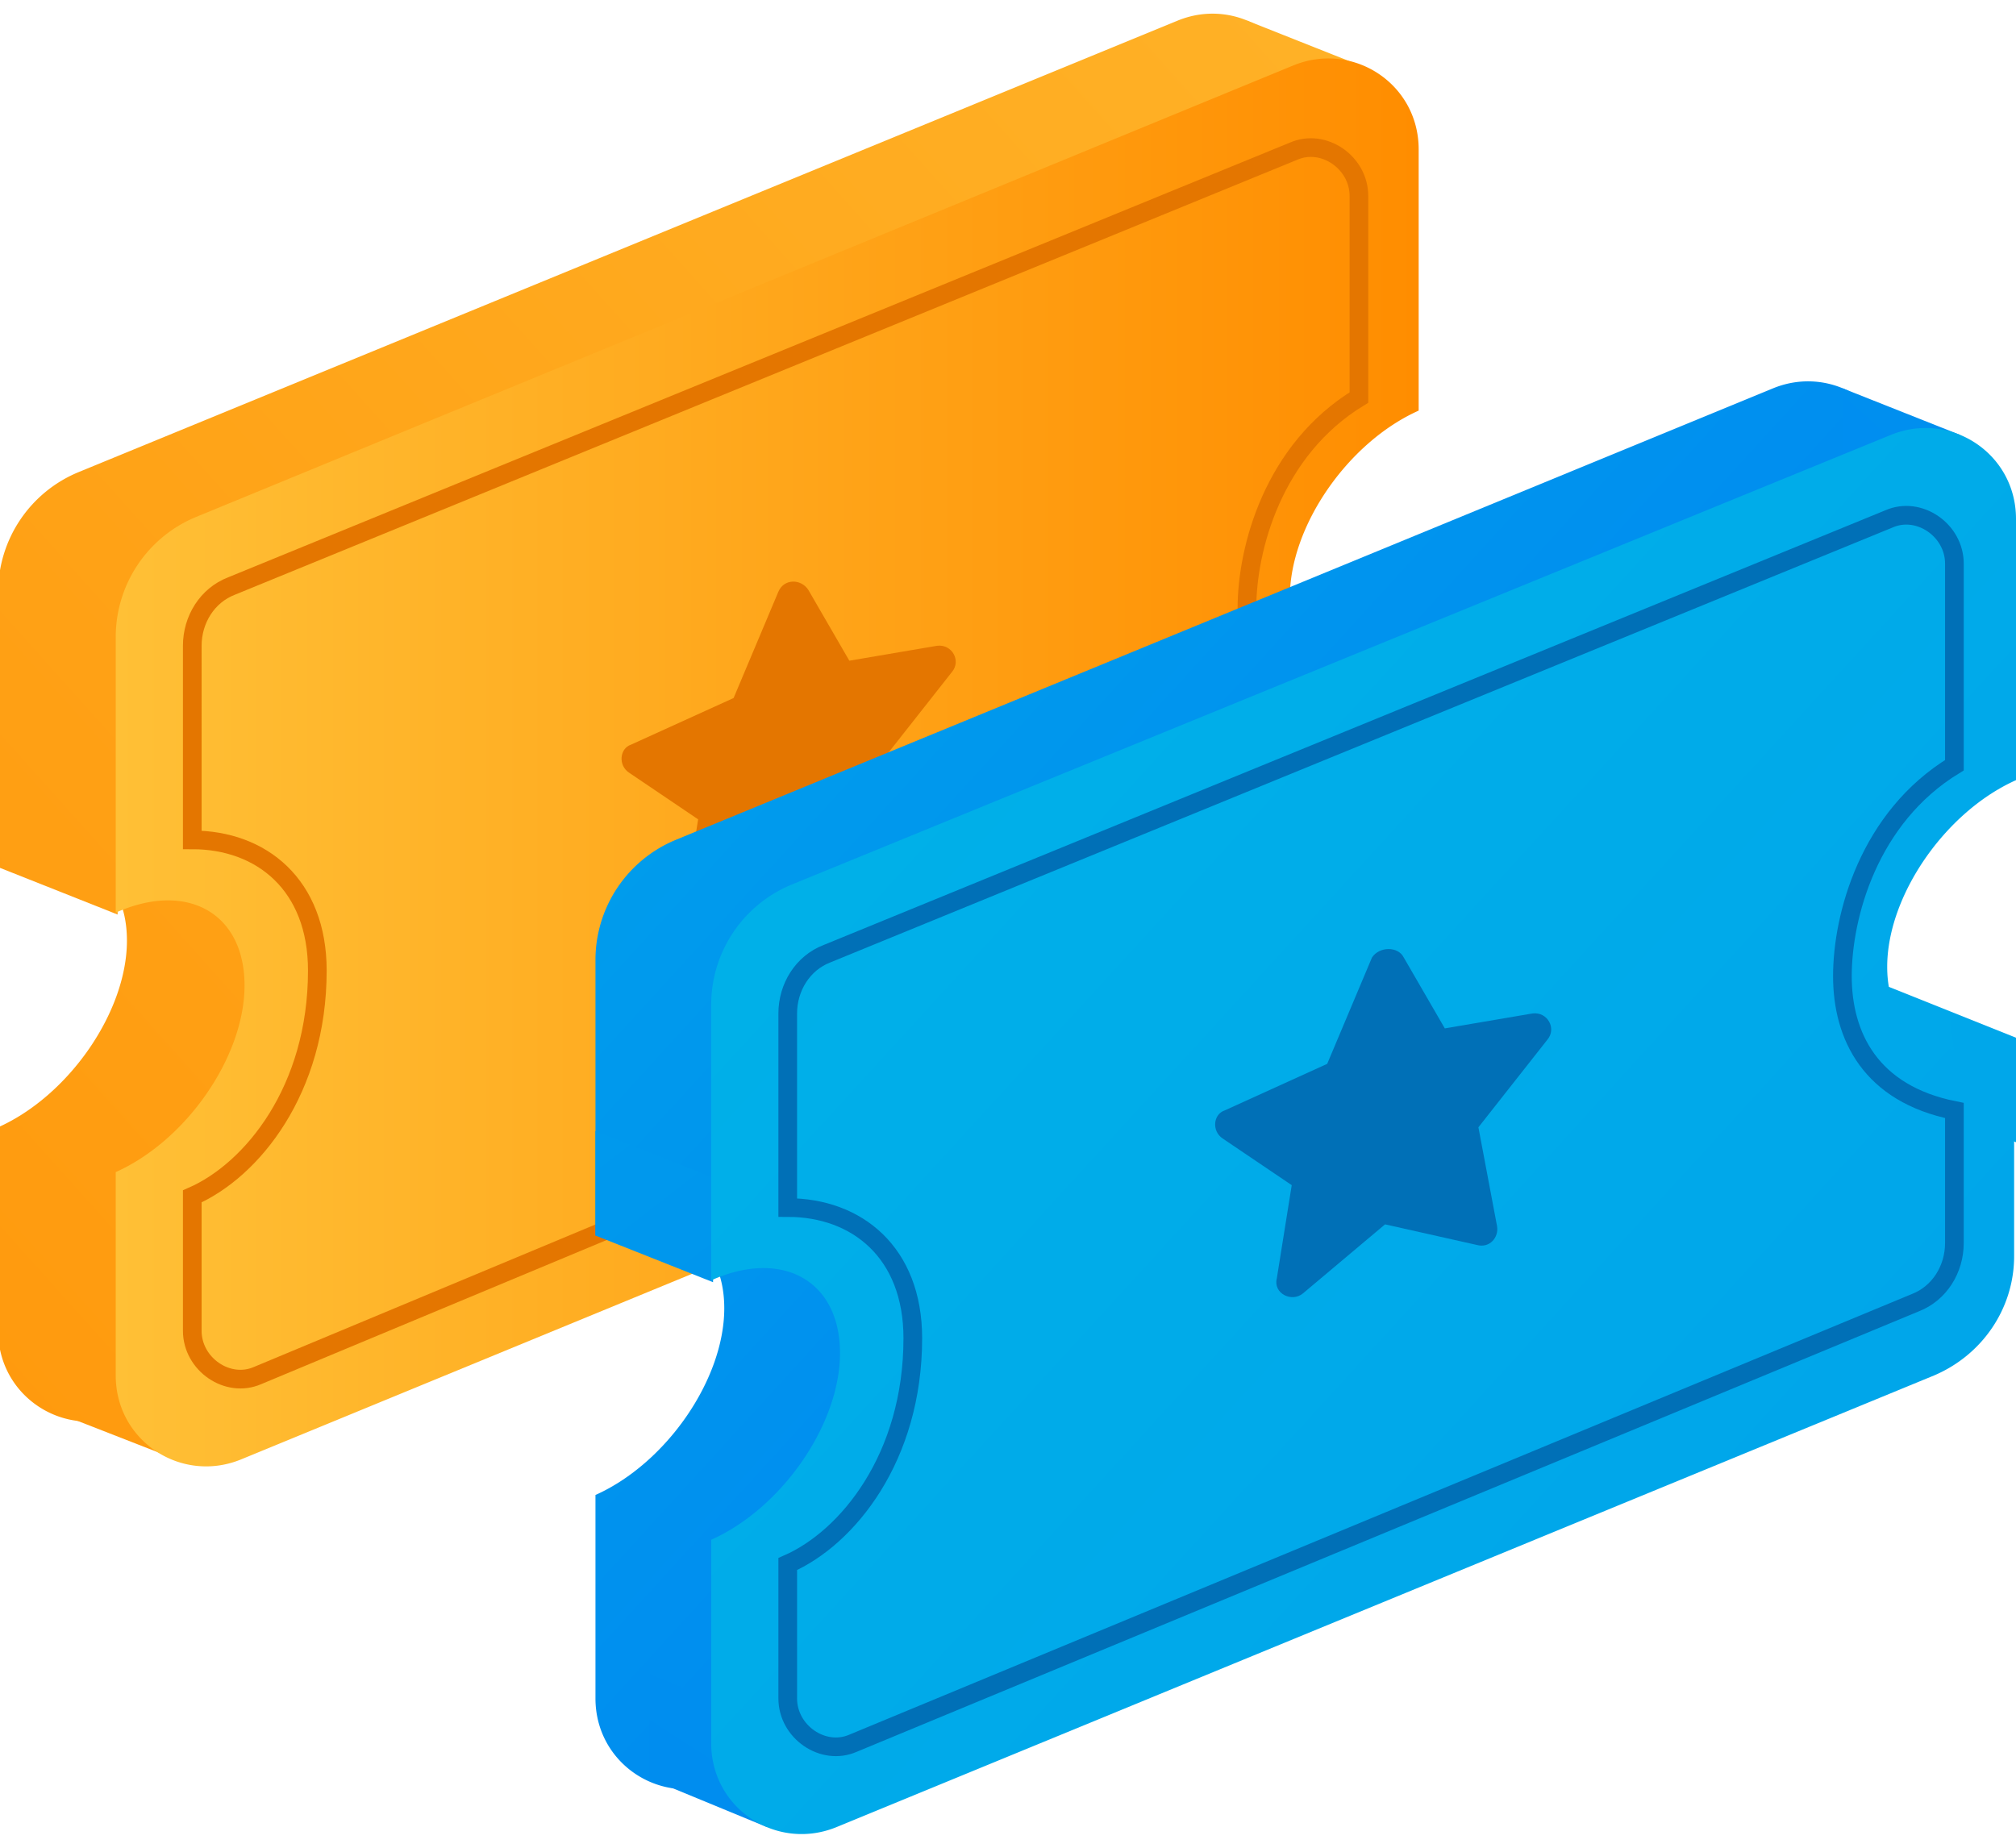 <svg xmlns="http://www.w3.org/2000/svg" xmlns:xlink="http://www.w3.org/1999/xlink" width="108" height="99" viewBox="0 0 108 99"><defs><path id="rpgma" d="M491.9 706.6c0-3.8 3.1-8.3 6.9-10v-14c0-3.5-3.5-5.8-6.7-4.5l-58.9 24.2a6.96 6.96 0 0 0-4.3 6.4v14.8c3.8-1.7 6.9 0 6.9 3.9 0 3.8-3.1 8.3-6.9 10v10.9c0 3.5 3.5 5.8 6.7 4.5l58.8-24.2c2.6-1.1 4.3-3.6 4.3-6.4l-1.6-10.3c-3.7 1.6-5.2-1.5-5.2-5.3z"/><path id="rpgmc" d="M502.1 686.2l-6.3-2.5v-5.6l6.3 2.5z"/><path id="rpgme" d="M435.3 726l-6.3-2.5v-5.7l6.3 2.5z"/><path id="rpgmg" d="M438.2 755.1l-6.4-2.5v-5.7l6.4 2.6z"/><path id="rpgmi" d="M505 718.5l-9-3.5v-5.7l9 3.5z"/><path id="rpgmk" d="M498.1 709c0-3.8 3.1-8.3 6.9-10v-14c0-3.5-3.5-5.8-6.7-4.5l-58.8 24.2a6.96 6.96 0 0 0-4.3 6.4v14.8c3.8-1.7 6.9 0 6.9 3.9 0 3.8-3.1 8.3-6.9 10v10.9c0 3.5 3.5 5.8 6.7 4.5l58.8-24.2c2.6-1.1 4.3-3.6 4.3-6.4v-11.7c-3.8 1.7-6.9 0-6.9-3.9z"/><path id="rpgmm" d="M495.8 709.6c0-3.2 1.4-8.5 6-11.3v-10.8c0-1.8-1.9-3.1-3.5-2.4l-56.9 23.3c-1.3.5-2.1 1.8-2.1 3.2V722c3.7 0 6.7 2.4 6.7 7 0 6.4-3.5 10.7-6.7 12.1v7.2c0 1.8 1.9 3.1 3.5 2.4l56.8-23.7c1.3-.5 2.1-1.8 2.1-3.2v-7.1c-4.5-.9-5.9-4-5.9-7.1z"/><path id="rpgmn" d="M472.3 708.6l2.2 3.8 4.7-.8c.8-.1 1.3.8.8 1.4l-3.7 4.7 1 5.3c.1.6-.4 1.2-1.1 1l-4.8-1-4.4 3.7c-.6.5-1.6 0-1.4-.8l.8-5-3.7-2.5c-.6-.4-.5-1.3.1-1.5l5.5-2.5 2.4-5.7c.3-.7 1.2-.7 1.6-.1z"/><path id="rpgmo" d="M523.8 726.3c0-3.8 3.1-8.3 6.9-10v-14c0-3.5-3.5-5.8-6.7-4.5L465.2 722a6.96 6.96 0 0 0-4.3 6.4v14.8c3.8-1.7 6.9 0 6.9 3.9 0 3.8-3.1 8.3-6.9 10V768c0 3.5 3.5 5.8 6.7 4.5l58.8-24.2c2.6-1.1 4.3-3.6 4.3-6.4l-1.6-10.3c-3.8 1.6-5.3-1.5-5.3-5.3z"/><path id="rpgmq" d="M534 706l-6.3-2.5v-5.7l6.3 2.5z"/><path id="rpgms" d="M467.2 745.7l-6.3-2.5v-5.6l6.3 2.5z"/><path id="rpgmu" d="M470.1 774.9l-6.3-2.6v-5.6l6.3 2.5z"/><path id="rpgmw" d="M537 738.2l-9-3.5V729l9 3.6z"/><path id="rpgmy" d="M530.1 728.8c0-3.8 3.1-8.3 6.9-10v-14c0-3.5-3.5-5.8-6.7-4.5l-58.9 24.1a6.96 6.96 0 0 0-4.3 6.4v14.8c3.8-1.7 6.9 0 6.9 3.9 0 3.8-3.1 8.3-6.9 10v10.9c0 3.5 3.5 5.8 6.7 4.5l58.8-24.2c2.6-1.1 4.3-3.6 4.3-6.4v-11.7c-3.8 1.7-6.8 0-6.8-3.8z"/><path id="rpgmA" d="M527.7 729.3c0-3.2 1.4-8.5 6-11.3v-10.8c0-1.8-1.9-3.1-3.5-2.4l-56.9 23.3c-1.3.5-2.1 1.8-2.1 3.2v10.4c3.7 0 6.7 2.4 6.7 7 0 6.4-3.5 10.7-6.7 12.1v7.2c0 1.8 1.9 3.1 3.5 2.4l56.9-23.6c1.3-.5 2.1-1.8 2.1-3.2v-7.1c-4.5-.9-6-4-6-7.2z"/><path id="rpgmB" d="M504.2 728.3l2.2 3.8 4.7-.8c.8-.1 1.3.8.8 1.4l-3.7 4.7 1 5.3c.1.6-.4 1.2-1.1 1l-4.9-1.1-4.4 3.7c-.6.5-1.6 0-1.4-.8l.8-5-3.7-2.5c-.6-.4-.5-1.3.1-1.5l5.5-2.5 2.4-5.7c.4-.6 1.4-.6 1.7 0z"/><linearGradient id="rpgmb" x1="550.51" x2="383.48" y1="637.71" y2="787.43" gradientUnits="userSpaceOnUse"><stop offset="0" stop-color="#ffc036"/><stop offset="1" stop-color="#ff8d00"/></linearGradient><linearGradient id="rpgmd" x1="549.62" x2="382.59" y1="636.73" y2="786.44" gradientUnits="userSpaceOnUse"><stop offset="0" stop-color="#ffc036"/><stop offset="1" stop-color="#ff8d00"/></linearGradient><linearGradient id="rpgmf" x1="539.62" x2="372.59" y1="625.57" y2="775.28" gradientUnits="userSpaceOnUse"><stop offset="0" stop-color="#ffc036"/><stop offset="1" stop-color="#ff8d00"/></linearGradient><linearGradient id="rpgmh" x1="555.38" x2="388.35" y1="643.15" y2="792.86" gradientUnits="userSpaceOnUse"><stop offset="0" stop-color="#ffc036"/><stop offset="1" stop-color="#ff8d00"/></linearGradient><linearGradient id="rpgmj" x1="643.42" x2="445.14" y1="585.83" y2="763.55" gradientUnits="userSpaceOnUse"><stop offset="0" stop-color="#ffc036"/><stop offset="1" stop-color="#ff8d00"/></linearGradient><linearGradient id="rpgml" x1="435.19" x2="505.03" y1="717.83" y2="717.83" gradientUnits="userSpaceOnUse"><stop offset="0" stop-color="#ffc036"/><stop offset="1" stop-color="#ff8d00"/></linearGradient><linearGradient id="rpgmp" x1="403.07" x2="518.87" y1="640.31" y2="746.02" gradientUnits="userSpaceOnUse"><stop offset="0" stop-color="#00c6e4"/><stop offset="1" stop-color="#0084f1"/></linearGradient><linearGradient id="rpgmr" x1="530.85" x2="527.7" y1="697.8" y2="701.33" gradientUnits="userSpaceOnUse"><stop offset="0" stop-color="#008fef"/><stop offset="1" stop-color="#008ef0"/></linearGradient><linearGradient id="rpgmt" x1="460.9" x2="467.2" y1="737.6" y2="745.7" gradientUnits="userSpaceOnUse"><stop offset="0" stop-color="#0099ed"/><stop offset="1" stop-color="#0096ed"/></linearGradient><linearGradient id="rpgmv" x1="466.95" x2="464.06" y1="768" y2="772.48" gradientUnits="userSpaceOnUse"><stop offset="0" stop-color="#008eef"/><stop offset="1" stop-color="#008def"/></linearGradient><linearGradient id="rpgmx" x1="536.67" x2="530.57" y1="732.44" y2="733.19" gradientUnits="userSpaceOnUse"><stop offset="0" stop-color="#00a7ea"/><stop offset="1" stop-color="#00a8ea"/></linearGradient><linearGradient id="rpgmz" x1="384.03" x2="675.2" y1="626.39" y2="892.61" gradientUnits="userSpaceOnUse"><stop offset="0" stop-color="#00c6e4"/><stop offset="1" stop-color="#0084f1"/></linearGradient></defs><g><g transform="translate(-429 -677)"><g><g><g><use fill="url(#rpgmb)" xlink:href="#rpgma"/></g><g><use fill="url(#rpgmd)" xlink:href="#rpgmc"/></g><g><use fill="url(#rpgmf)" xlink:href="#rpgme"/></g><g><use fill="url(#rpgmh)" xlink:href="#rpgmg"/></g><g><use fill="url(#rpgmj)" xlink:href="#rpgmi"/></g></g><g><use fill="url(#rpgml)" xlink:href="#rpgmk"/></g><g><use fill="#fff" fill-opacity="0" stroke="#e47600" stroke-miterlimit="50" xlink:href="#rpgmm"/></g><g><use fill="#e47600" xlink:href="#rpgmn"/></g></g><g><g><g><use fill="url(#rpgmp)" xlink:href="#rpgmo"/></g><g><use fill="url(#rpgmr)" xlink:href="#rpgmq"/></g><g><use fill="url(#rpgmt)" xlink:href="#rpgms"/></g><g><use fill="url(#rpgmv)" xlink:href="#rpgmu"/></g><g><use fill="url(#rpgmx)" xlink:href="#rpgmw"/></g></g><g><use fill="url(#rpgmz)" xlink:href="#rpgmy"/></g><g><use fill="#fff" fill-opacity="0" stroke="#0070b7" stroke-miterlimit="50" xlink:href="#rpgmA"/></g><g><use fill="#0070b7" xlink:href="#rpgmB"/></g></g></g></g></svg>